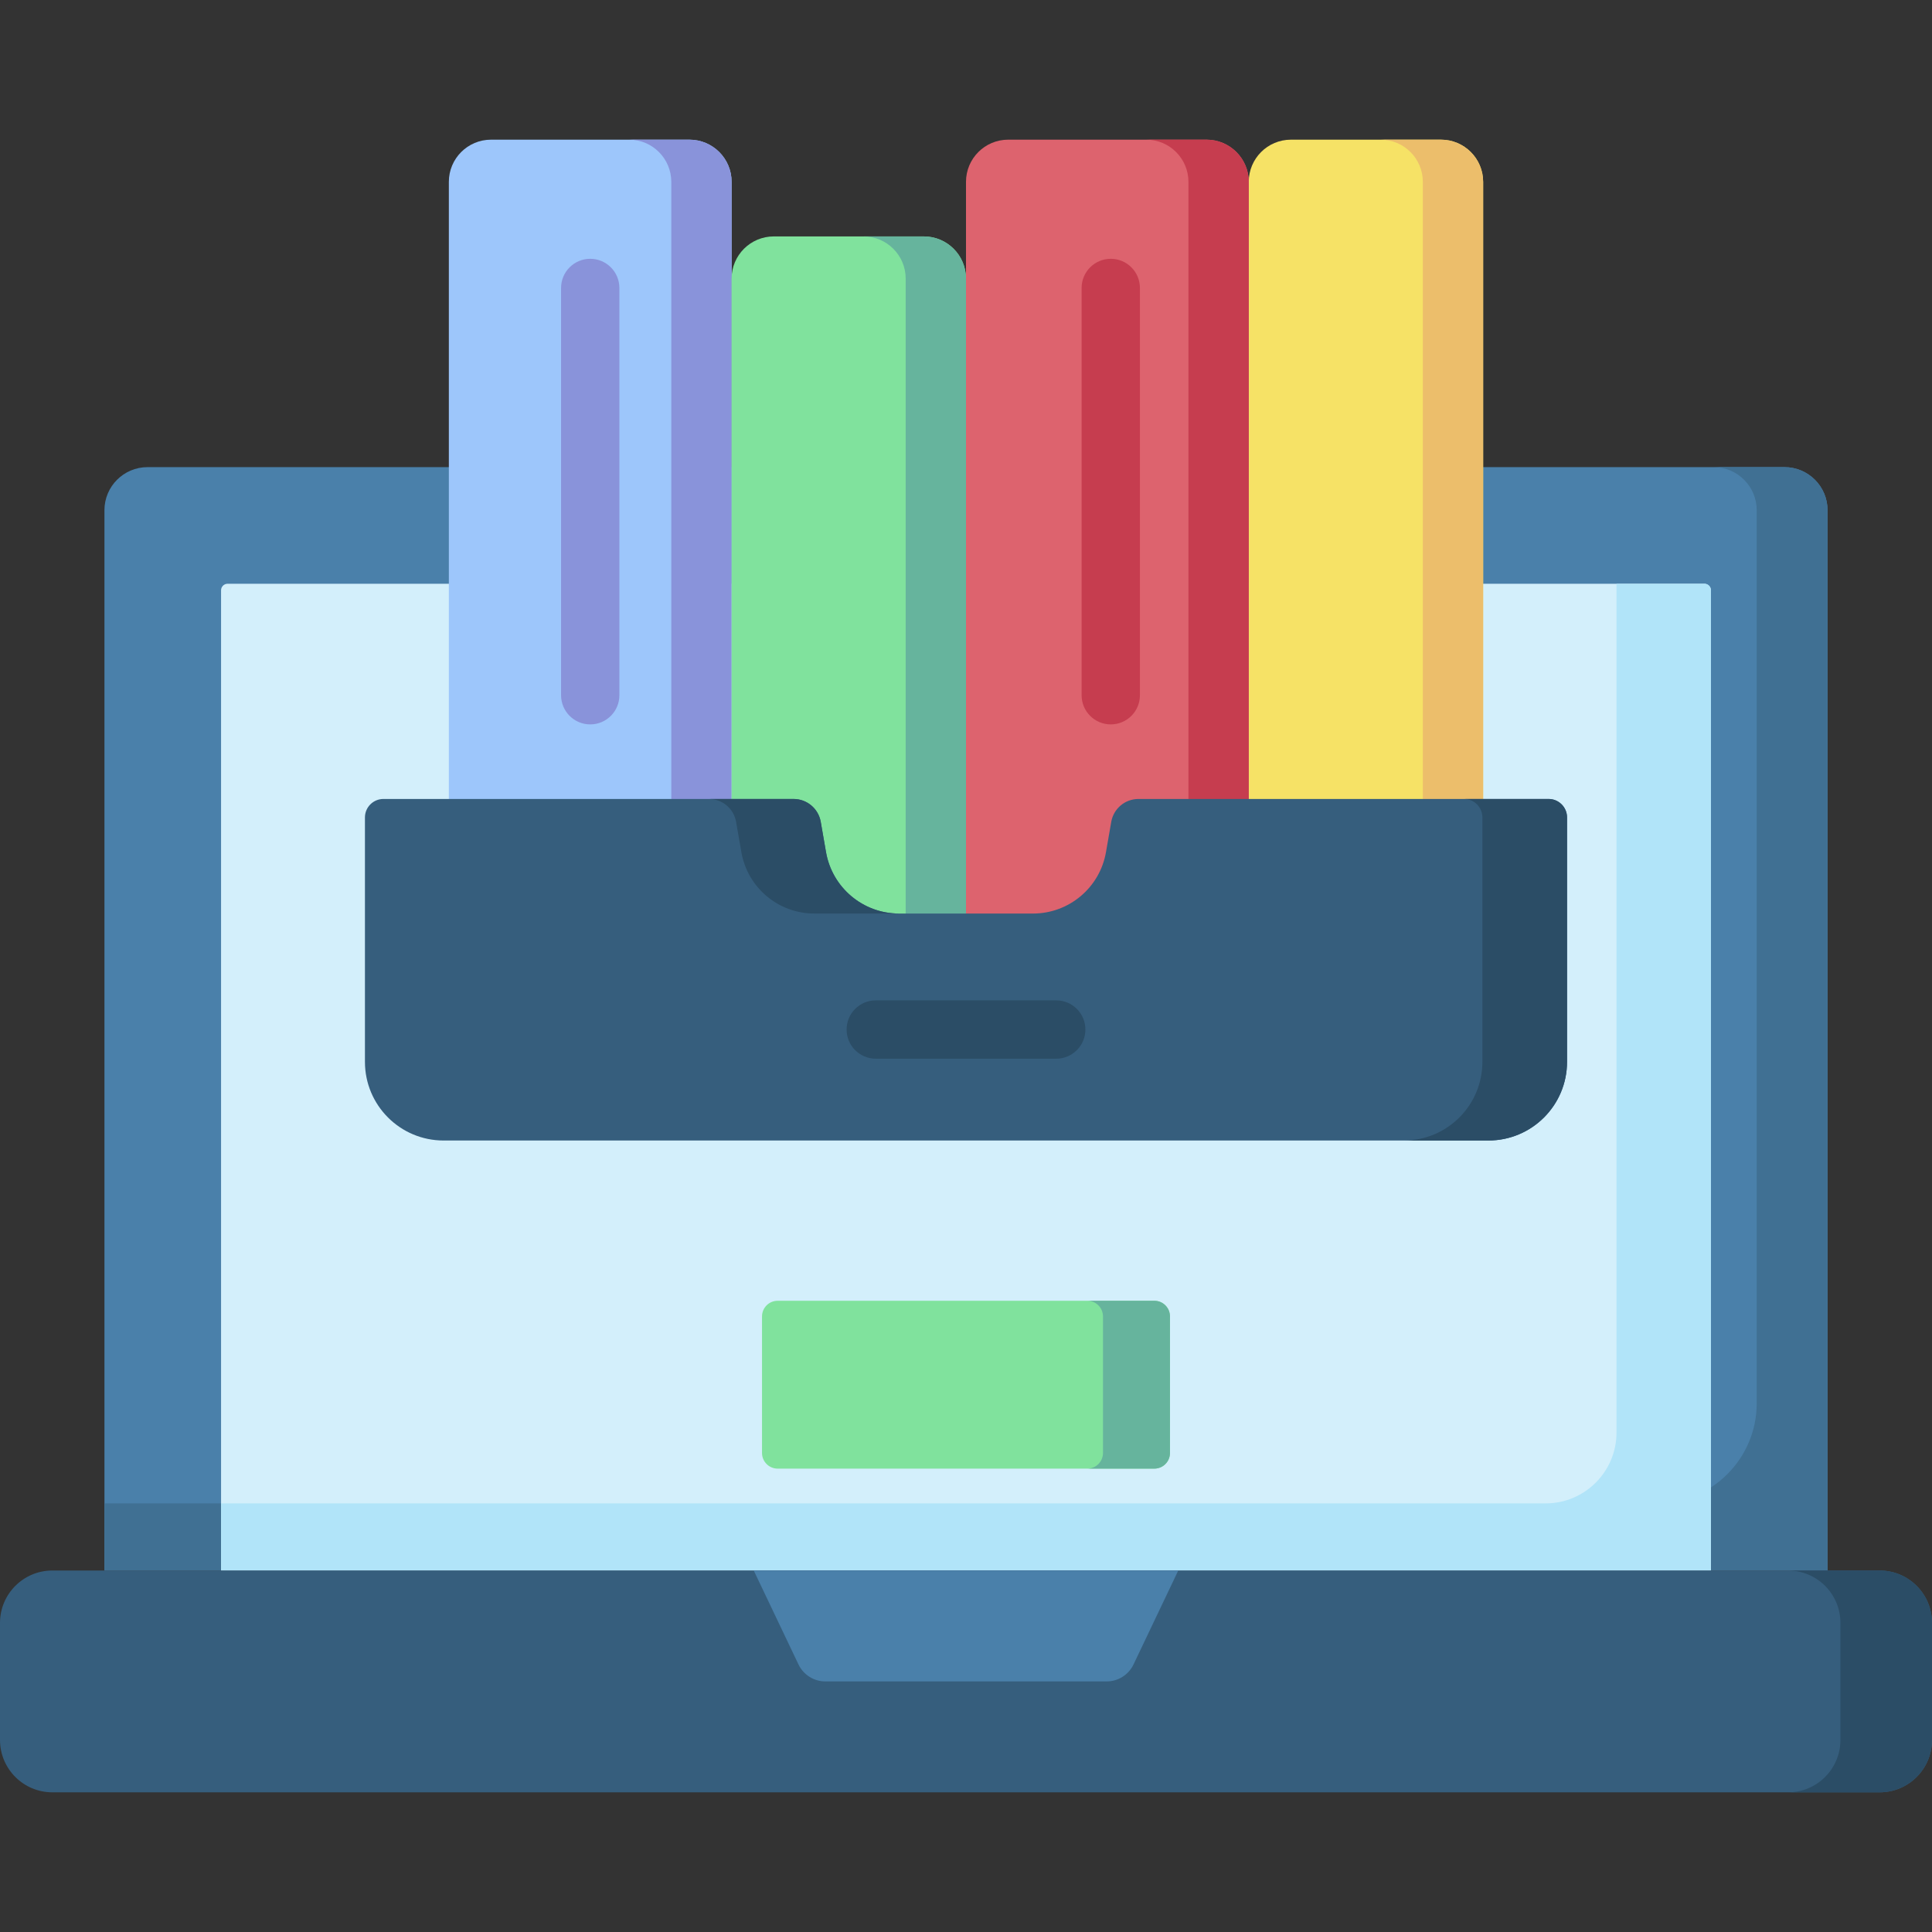 <svg id="Capa_1" enable-background="new 0 0 512 512" height="512" viewBox="0 0 512 512" width="512" xmlns="http://www.w3.org/2000/svg"><rect x="0" y="0" width="512" height="512" fill="#333333" stroke="none"/><g><path d="m484.322 416.203h-456.644v-280.987c0-6.308 5.114-11.421 11.421-11.421h433.8c6.308 0 11.422 5.114 11.422 11.421v280.987z" fill="#4a80aa"/><path d="m484.322 135.216c0-6.308-5.114-11.421-11.421-11.421h-18.776c6.308 0 11.422 5.114 11.422 11.421v236.68c0 14.647-11.874 26.52-26.52 26.52h-411.349v17.786h437.867 18.776v-17.786-263.2z" fill="#407093"/><path d="m58.584 416.203v-259.768c0-.958.777-1.735 1.735-1.735h391.361c.958 0 1.735.777 1.735 1.735v259.767h-394.831z" fill="#d3effb"/><path d="m428.395 154.7v224.919c0 10.382-8.416 18.798-18.798 18.798h-351.013v17.786h369.811 25.021v-17.786-241.982c0-.958-.777-1.735-1.735-1.735z" fill="#b1e4f9"/><path d="m498.121 474.985h-484.242c-7.665 0-13.879-6.214-13.879-13.879v-31.025c0-7.665 6.214-13.879 13.879-13.879h484.242c7.665 0 13.879 6.214 13.879 13.879v31.025c0 7.665-6.214 13.879-13.879 13.879z" fill="#365e7d"/><path d="m498.121 416.202h-24.268c7.665 0 13.879 6.214 13.879 13.879v31.025c0 7.665-6.214 13.879-13.879 13.879h24.268c7.665 0 13.879-6.214 13.879-13.879v-31.025c0-7.665-6.214-13.879-13.879-13.879z" fill="#2b4d66"/><path d="m293.267 445.594h-74.533c-3.045 0-5.818-1.751-7.128-4.5l-11.857-24.891h112.502l-11.857 24.891c-1.309 2.749-4.083 4.5-7.127 4.5z" fill="#4a80aa"/><path d="m305.909 389.202h-99.818c-2.291 0-4.148-1.857-4.148-4.148v-36.188c0-2.291 1.857-4.148 4.148-4.148h99.818c2.291 0 4.148 1.857 4.148 4.148v36.188c0 2.291-1.857 4.148-4.148 4.148z" fill="#80e29d"/><path d="m305.909 344.718h-17.754c2.291 0 4.148 1.857 4.148 4.148v36.188c0 2.291-1.857 4.148-4.148 4.148h17.754c2.291 0 4.148-1.857 4.148-4.148v-36.188c0-2.291-1.857-4.148-4.148-4.148z" fill="#66b49d"/><path d="m182.703 266.48h-52.571c-6.176 0-11.182-5.006-11.182-11.182v-207.101c0-6.176 5.006-11.182 11.182-11.182h52.571c6.176 0 11.182 5.006 11.182 11.182v207.101c0 6.175-5.007 11.182-11.182 11.182z" fill="#9dc6fb"/><path d="m182.703 37.015h-15.985c6.176 0 11.182 5.006 11.182 11.182v207.101c0 6.176-5.006 11.182-11.182 11.182h15.985c6.176 0 11.182-5.006 11.182-11.182v-207.101c0-6.176-5.007-11.182-11.182-11.182z" fill="#8993da"/><g><path d="m156.417 191.973c-4.268 0-7.726-3.459-7.726-7.726v-107.936c0-4.268 3.459-7.726 7.726-7.726s7.726 3.459 7.726 7.726v107.936c.001 4.267-3.458 7.726-7.726 7.726z" fill="#8993da"/></g><path d="m393.05 255.298c0 6.176-5.006 11.182-11.182 11.182h-39.751c-6.176 0-11.182-5.006-11.182-11.182v-207.101c0-6.176 5.006-11.182 11.182-11.182h39.751c6.176 0 11.182 5.006 11.182 11.182z" fill="#f6e266"/><path d="m393.05 48.197c0-6.176-5.006-11.182-11.182-11.182h-15.985c6.176 0 11.182 5.006 11.182 11.182v207.101c0 6.176-5.006 11.182-11.182 11.182h15.985c6.176 0 11.182-5.006 11.182-11.182z" fill="#ecbe6b"/><path d="m319.753 266.48h-52.571c-6.176 0-11.182-5.006-11.182-11.182v-207.101c0-6.176 5.006-11.182 11.182-11.182h52.571c6.176 0 11.182 5.006 11.182 11.182v207.101c0 6.175-5.007 11.182-11.182 11.182z" fill="#dd636e"/><path d="m319.753 37.015h-15.985c6.176 0 11.182 5.006 11.182 11.182v207.101c0 6.176-5.006 11.182-11.182 11.182h15.985c6.176 0 11.182-5.006 11.182-11.182v-207.101c0-6.176-5.007-11.182-11.182-11.182z" fill="#c63d4f"/><path d="m244.818 266.48h-39.751c-6.176 0-11.182-5.006-11.182-11.182v-181.462c0-6.176 5.006-11.182 11.182-11.182h39.751c6.176 0 11.182 5.006 11.182 11.182v181.461c0 6.176-5.007 11.183-11.182 11.183z" fill="#80e29d"/><path d="m244.818 62.654h-15.985c6.176 0 11.182 5.006 11.182 11.182v181.461c0 6.176-5.006 11.182-11.182 11.182h15.985c6.176 0 11.182-5.006 11.182-11.182v-181.461c0-6.175-5.007-11.182-11.182-11.182z" fill="#66b49d"/><path d="m294.493 217.799-1.399 8.035c-1.637 9.402-9.798 16.265-19.342 16.265h-35.505c-9.544 0-17.705-6.863-19.342-16.265l-1.399-8.035c-.611-3.507-3.654-6.066-7.214-6.066h-108.68c-2.704 0-4.896 2.192-4.896 4.896v64.774c0 11.513 9.333 20.845 20.845 20.845h276.878c11.513 0 20.845-9.333 20.845-20.845v-64.774c0-2.704-2.192-4.896-4.896-4.896h-108.681c-3.559-.001-6.603 2.559-7.214 6.066z" fill="#365e7d"/><path d="m195.072 217.798 1.399 8.035c1.637 9.402 9.798 16.265 19.342 16.265h22.434c-9.544 0-17.705-6.863-19.342-16.265l-1.399-8.035c-.611-3.507-3.654-6.066-7.214-6.066h-22.434c3.56 0 6.604 2.56 7.214 6.066z" fill="#2b4d66"/><path d="m410.388 211.732h-22.434c2.704 0 4.896 2.192 4.896 4.896v64.774c0 11.512-9.333 20.845-20.845 20.845h22.434c11.513 0 20.845-9.333 20.845-20.845v-64.774c0-2.704-2.192-4.896-4.896-4.896z" fill="#2b4d66"/><g><path d="m279.915 280.562h-47.83c-4.268 0-7.726-3.459-7.726-7.726s3.459-7.726 7.726-7.726h47.83c4.268 0 7.726 3.459 7.726 7.726s-3.458 7.726-7.726 7.726z" fill="#2b4d66"/></g><g><path d="m294.364 191.973c-4.268 0-7.726-3.459-7.726-7.726v-107.936c0-4.268 3.459-7.726 7.726-7.726s7.726 3.459 7.726 7.726v107.936c0 4.267-3.459 7.726-7.726 7.726z" fill="#c63d4f"/></g></g></svg>